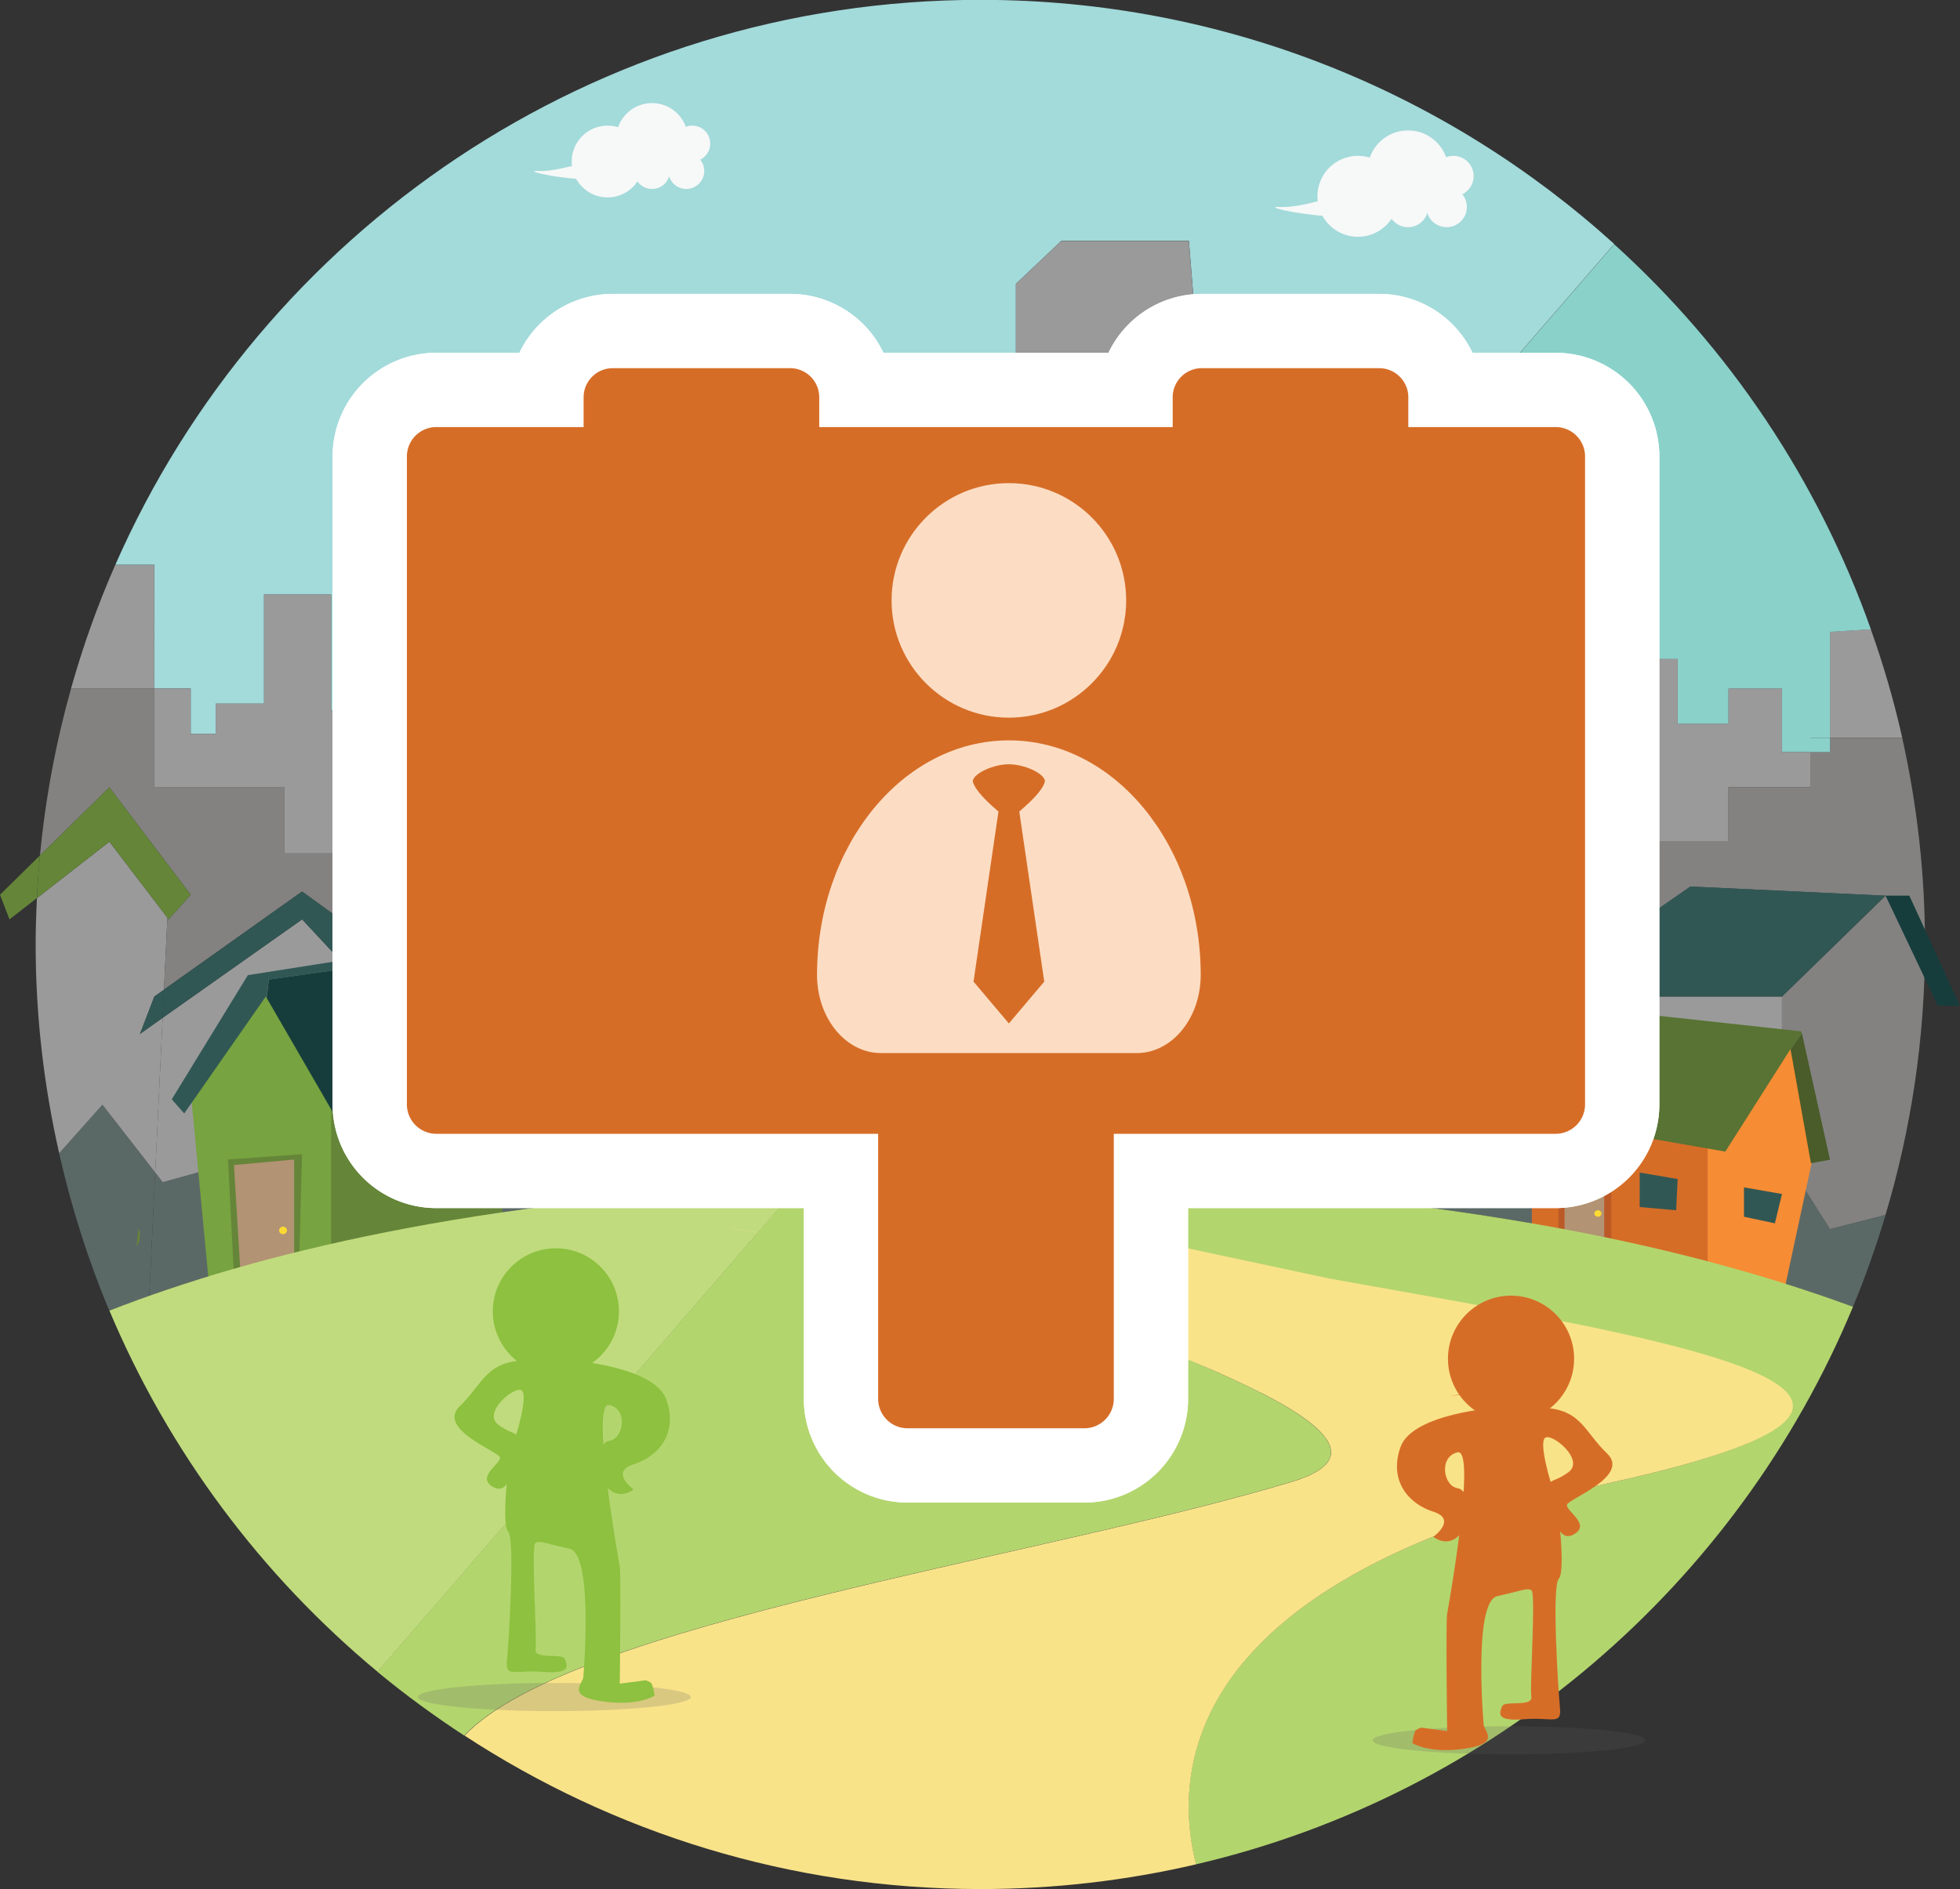 <?xml version="1.0" encoding="UTF-8" standalone="no"?>
<!-- Created with Inkscape (http://www.inkscape.org/) -->

<svg
   xmlns:dc="http://purl.org/dc/elements/1.1/"
   xmlns:cc="http://creativecommons.org/ns#"
   xmlns:rdf="http://www.w3.org/1999/02/22-rdf-syntax-ns#"
   xmlns:svg="http://www.w3.org/2000/svg"
   xmlns="http://www.w3.org/2000/svg"
   xmlns:sodipodi="http://sodipodi.sourceforge.net/DTD/sodipodi-0.dtd"
   xmlns:inkscape="http://www.inkscape.org/namespaces/inkscape"
   width="36.336mm"
   height="35.029mm"
   viewBox="0 0 36.336 35.029"
   version="1.1"
   id="svg20064"
   inkscape:version="0.92.3 (2405546, 2018-03-11)"
   sodipodi:docname="badge-panneaux-election.svg">
  <rect x="0" y="0" width="36.336" height="35.029" fill="#333333" stroke="none"/>
  <defs
     id="defs20058">
    <clipPath
       clipPathUnits="userSpaceOnUse"
       id="clipPath3108-0">
      <path
         d="m 745.361,1419.76 h 14.328 v -1.48 h -14.328 z"
         id="path3106-3"
         inkscape:connector-curvature="0" />
    </clipPath>
    <clipPath
       clipPathUnits="userSpaceOnUse"
       id="clipPath3092-0">
      <path
         d="m 695.359,1417.93 h 14.328 v -1.48 h -14.328 z"
         id="path3090-3"
         inkscape:connector-curvature="0" />
    </clipPath>
  </defs>
  <sodipodi:namedview
     id="base"
     pagecolor="#ffffff"
     bordercolor="#666666"
     borderopacity="1.0"
     inkscape:pageopacity="0.0"
     inkscape:pageshadow="2"
     inkscape:zoom="5.6"
     inkscape:cx="49.946283"
     inkscape:cy="65.258592"
     inkscape:document-units="mm"
     inkscape:current-layer="layer1"
     showgrid="false"
     fit-margin-top="0"
     fit-margin-left="0"
     fit-margin-right="0"
     fit-margin-bottom="0"
     inkscape:window-width="1853"
     inkscape:window-height="1025"
     inkscape:window-x="67"
     inkscape:window-y="27"
     inkscape:window-maximized="1" />
  <g
     inkscape:label="Calque 1"
     inkscape:groupmode="layer"
     id="layer1"
     transform="translate(85.448,-131.319)">
    <path
       inkscape:connector-curvature="0"
       id="path2554-4"
       style="fill:#5b6966;fill-opacity:1;fill-rule:nonzero;stroke:none;stroke-width:0.353"
       d="m -81.75,153.053 -0.681,0.189 -0.14,-0.18 -0.109,2.286 c 1.212,-0.429 2.664,-0.839 4.401,-1.183 l -0.093,-0.864 z" />
    <path
       inkscape:connector-curvature="0"
       id="path2558-9"
       style="fill:#5b6966;fill-opacity:1;fill-rule:nonzero;stroke:none;stroke-width:0.353"
       d="m -73.953,151.804 -1.235,0.138 -0.44,-0.621 -0.866,0.621 -0.06,0.091 0.216,1.797 c 1.677,-0.253 3.57,-0.445 5.713,-0.543 l 1.056,-1.22 z" />
    <path
       inkscape:connector-curvature="0"
       id="path2562-9"
       style="fill:#b5b5b6;fill-opacity:1;fill-rule:nonzero;stroke:none;stroke-width:0.353"
       d="m -77.435,153.37 -0.937,-0.069 0.093,0.864 c 0.611,-0.121 1.26,-0.232 1.941,-0.335 l -0.216,-1.797 z" />
    <path
       inkscape:connector-curvature="0"
       id="path2566-1"
       style="fill:#5b6966;fill-opacity:1;fill-rule:nonzero;stroke:none;stroke-width:0.353"
       d="m -83.55,151.804 -0.802,0.899 c 0.228,1.008 0.538,1.985 0.931,2.92 0.235,-0.092 0.484,-0.183 0.74,-0.274 l 0.11,-2.286 z" />
    <path
       inkscape:connector-curvature="0"
       id="path2570-9"
       style="fill:#9a9a9b;fill-opacity:1;fill-rule:nonzero;stroke:none;stroke-width:0.353"
       d="m -82.587,141.796 h -0.725 c -0.325,0.739 -0.598,1.504 -0.82,2.292 h 1.544 z" />
    <path
       inkscape:connector-curvature="0"
       id="path2574-4"
       style="fill:#a3dada;fill-opacity:1;fill-rule:nonzero;stroke:none;stroke-width:0.353"
       d="m -62.007,141.796 0.415,1.059 0.917,-1.059 z" />
    <path
       inkscape:connector-curvature="0"
       id="path2578-2"
       style="fill:#9a9a9b;fill-opacity:1;fill-rule:nonzero;stroke:none;stroke-width:0.353"
       d="m -82.57,153.062 0.137,-2.868 -0.42,0.297 0.266,-0.693 0.179,-0.127 0.064,-1.334 -1.076,-1.41 -1.343,1.046 c -0.014,0.286 -0.024,0.572 -0.024,0.861 0,1.33 0.154,2.624 0.436,3.869 l 0.802,-0.899 z" />
    <path
       inkscape:connector-curvature="0"
       id="path2582-0"
       style="fill:#9a9a9b;fill-opacity:1;fill-rule:nonzero;stroke:none;stroke-width:0.353"
       d="m -78.849,149.439 -0.998,-1.072 -2.586,1.826 -0.138,2.868 0.14,0.18 0.681,-0.189 3.378,0.248 -0.419,-3.884 z" />
    <path
       inkscape:connector-curvature="0"
       id="path2586-6"
       style="fill:#9a9a9b;fill-opacity:1;fill-rule:nonzero;stroke:none;stroke-width:0.353"
       d="m -74.864,145.585 -1.92,1.558 0.133,3.63 -0.081,-0.225 0.179,1.484 0.06,-0.091 0.865,-0.621 0.441,0.621 1.235,-0.138 4.384,0.263 6.065,-7.005 -11.361,0.496 z" />
    <path
       inkscape:connector-curvature="0"
       id="path2590-5"
       style="fill:#838281;fill-opacity:1;fill-rule:nonzero;stroke:none;stroke-width:0.353"
       d="m -81.913,147.91 -0.408,0.457 -0.023,-0.031 -0.064,1.333 2.56,-1.819 1.782,1.292 -0.725,0.274 0.419,3.884 0.937,0.069 0.882,-1.338 -0.179,-1.484 -0.053,-0.146 -0.577,-2.904 -0.704,0.588 -0.372,-0.588 2.368,-1.827 -1.652,0.247 v 0.522 l -1.127,0.26 v 0.442 h -1.325 v -1.224 h -2.413 v -1.831 h -1.544 c -0.28,0.999 -0.475,2.034 -0.576,3.096 l 1.287,-1.264 z" />
    <path
       inkscape:connector-curvature="0"
       id="path2594-9"
       style="fill:#a3dada;fill-opacity:1;fill-rule:nonzero;stroke:none;stroke-width:0.353"
       d="m -82.587,144.087 h 0.674 v 0.841 h 0.463 v -0.561 h 0.897 v -0.83 -1.193 h 1.244 v 2.124 l 0.291,0.534 h 0.952 v -0.916 l 0.034,-3.046 0.876,-0.767 h 1.528 v 4.729 l 0.476,-0.039 0.289,-0.223 v 0.199 l 2.399,-0.199 4.932,-3.181 0.918,-1.287 v -3.69 l 0.841,-0.796 h 2.366 l 0.529,6.556 0.933,0.919 0.355,-0.41 -0.415,-1.059 h 1.332 l 5.151,-5.949 c -3.107,-2.813 -7.228,-4.527 -11.75,-4.527 -7.169,0 -13.328,4.309 -16.038,10.476 h 0.725 z" />
    <path
       inkscape:connector-curvature="0"
       id="path2598-5"
       style="fill:#9a9a9b;fill-opacity:1;fill-rule:nonzero;stroke:none;stroke-width:0.353"
       d="m -75.628,145.003 v -4.73 h -1.528 l -0.876,0.767 -0.034,3.046 v 0.916 h -0.952 l -0.292,-0.534 v -2.125 h -1.243 v 1.194 0.83 h -0.897 v 0.561 h -0.463 v -0.841 h -0.674 v 1.831 h 2.413 v 1.225 h 1.324 v -0.442 l 1.127,-0.26 v -0.522 l 1.652,-0.247 0.917,-0.708 z" />
    <path
       inkscape:connector-curvature="0"
       id="path2602-6"
       style="fill:#9a9a9b;fill-opacity:1;fill-rule:nonzero;stroke:none;stroke-width:0.353"
       d="m -62.88,142.345 -0.529,-6.556 h -2.366 l -0.841,0.796 v 3.69 l -0.918,1.287 -4.932,3.181 -2.399,0.199 v 0.618 l 11.361,-0.496 1.557,-1.798 z" />
    <path
       inkscape:connector-curvature="0"
       id="path2606-1"
       style="fill:#9a9a9b;fill-opacity:1;fill-rule:nonzero;stroke:none;stroke-width:0.353"
       d="m -56.47,142.559 -0.864,0.474 v 1.053 h 0.284 l 1.291,-0.549 h 0.532 v -0.979 z" />
    <path
       inkscape:connector-curvature="0"
       id="path2610-1"
       style="fill:#8ad1ca;fill-opacity:1;fill-rule:nonzero;stroke:none;stroke-width:0.353"
       d="m -61.592,142.854 -0.355,0.41 0.84,0.828 z" />
    <path
       inkscape:connector-curvature="0"
       id="path2614-4"
       style="fill:#9a9a9b;fill-opacity:1;fill-rule:nonzero;stroke:none;stroke-width:0.353"
       d="m -57.992,142.854 -1.091,0.049 h -0.43 v -1.107 h -1.163 l -0.917,1.059 0.485,1.238 -0.84,-0.828 -1.557,1.798 3.059,-0.133 1.593,0.075 0.336,1.476 1.182,-0.561 v -1.831 h -0.658 z" />
    <path
       inkscape:connector-curvature="0"
       id="path2618-3"
       style="fill:#9a9a9b;fill-opacity:1;fill-rule:nonzero;stroke:none;stroke-width:0.353"
       d="m -51.523,145.003 h 1.341 c -0.154,-0.689 -0.351,-1.361 -0.584,-2.017 l -0.757,0.047 z" />
    <path
       inkscape:connector-curvature="0"
       id="path2622-7"
       style="fill:#8ad1ca;fill-opacity:1;fill-rule:nonzero;stroke:none;stroke-width:0.353"
       d="m -59.512,141.796 v 1.107 h 0.43 l 1.091,-0.049 v 1.234 h 0.658 v -1.053 l 0.864,-0.474 h 1.243 v 0.979 h 0.88 v 1.203 h 0.943 v -0.654 h 0.992 v 1.177 h 0.524 v -0.261 h 0.365 v -1.97 l 0.758,-0.047 c -0.979,-2.764 -2.628,-5.212 -4.759,-7.14 l -5.152,5.949 z" />
    <path
       inkscape:connector-curvature="0"
       id="path2626-2"
       style="fill:#9a9a9b;fill-opacity:1;fill-rule:nonzero;stroke:none;stroke-width:0.353"
       d="m -52.412,144.087 h -0.992 v 0.654 h -0.942 v -1.203 h -0.88 v 3.388 h 1.822 v -1.008 h 1.516 v -0.654 h -0.524 z" />
    <path
       inkscape:connector-curvature="0"
       id="path2630-7"
       style="fill:#9a9a9b;fill-opacity:1;fill-rule:nonzero;stroke:none;stroke-width:0.353"
       d="m -52.789,154.161 0.377,-0.442 v -3.921 h -4.521 l 0.218,3.51 0.273,-0.021 z" />
    <path
       inkscape:connector-curvature="0"
       id="path2634-3"
       style="fill:#838281;fill-opacity:1;fill-rule:nonzero;stroke:none;stroke-width:0.353"
       d="m -50.181,145.003 h -1.341 v 0.261 h -0.366 v 0.654 h -1.516 v 1.008 h -1.823 v -3.388 h -0.532 l -1.291,0.549 h -0.284 v 1.831 l -1.182,0.561 -0.337,-1.476 -1.593,-0.075 -3.059,0.134 -6.065,7.004 8.626,0.518 1.25,0.138 1.279,-0.377 0.892,1.025 0.807,-0.062 -0.218,-3.51 h -0.116 l 0.111,-0.077 -0.084,-1.353 h -0.028 l -1.803,-1.224 0.111,-0.442 2.298,1.667 h -0.579 l 0.084,1.353 2.829,-1.963 3.617,0.17 -1.919,1.87 v 3.921 l 0.368,-0.432 0.521,0.824 1.03,-0.262 c 0.475,-1.589 0.733,-3.272 0.733,-5.015 0,-1.316 -0.147,-2.597 -0.422,-3.83" />
    <path
       d="m -51.888,145.265 h 0.366 v -0.261 h -0.366 z"
       style="fill:#8ad1ca;fill-opacity:1;fill-rule:nonzero;stroke:none;stroke-width:0.353"
       id="path2636-3"
       inkscape:connector-curvature="0" />
    <path
       inkscape:connector-curvature="0"
       id="path2640-9"
       style="fill:#8d9997;fill-opacity:1;fill-rule:nonzero;stroke:none;stroke-width:0.353"
       d="m -52.789,154.161 -3.654,-0.874 -0.273,0.021 0.048,0.765 c 1.634,0.298 3.046,0.653 4.256,1.031 v -1.385 z" />
    <path
       inkscape:connector-curvature="0"
       id="path2644-2"
       style="fill:#5b6966;fill-opacity:1;fill-rule:nonzero;stroke:none;stroke-width:0.353"
       d="m -52.044,153.287 -0.368,0.432 v 1.385 c 0.468,0.146 0.906,0.296 1.316,0.446 0.23,-0.553 0.43,-1.121 0.604,-1.701 l -1.03,0.262 z" />
    <path
       inkscape:connector-curvature="0"
       id="path2648-4"
       style="fill:#5b6966;fill-opacity:1;fill-rule:nonzero;stroke:none;stroke-width:0.353"
       d="m -57.522,153.37 -0.892,-1.025 -1.279,0.377 -1.25,-0.138 -8.626,-0.518 -1.056,1.22 c 1.059,-0.049 2.17,-0.078 3.352,-0.078 4.293,0 7.783,0.347 10.606,0.863 l -0.047,-0.764 z" />
    <path
       inkscape:connector-curvature="0"
       id="path2652-4"
       style="fill:#658539;fill-opacity:1;fill-rule:nonzero;stroke:none;stroke-width:0.353"
       d="m -85.448,147.91 0.176,0.457 0.508,-0.395 c 0.013,-0.265 0.032,-0.528 0.056,-0.79 z" />
    <path
       inkscape:connector-curvature="0"
       id="path2656-4"
       style="fill:#658539;fill-opacity:1;fill-rule:nonzero;stroke:none;stroke-width:0.353"
       d="m -82.344,148.337 0.023,-0.485 -0.023,0.485 0.023,0.03 0.408,-0.457 -1.507,-1.992 -1.287,1.264 c -0.025,0.261 -0.043,0.525 -0.056,0.79 l 1.343,-1.046 z" />
    <path
       inkscape:connector-curvature="0"
       id="path2660-9"
       style="fill:#315754;fill-opacity:1;fill-rule:nonzero;stroke:none;stroke-width:0.353"
       d="m -82.587,149.798 -0.266,0.693 0.42,-0.297 0.025,-0.523 z" />
    <path
       inkscape:connector-curvature="0"
       id="path2664-9"
       style="fill:#315754;fill-opacity:1;fill-rule:nonzero;stroke:none;stroke-width:0.353"
       d="m -78.849,149.439 0.058,-0.022 -0.036,-0.335 0.036,0.335 0.725,-0.274 -1.782,-1.292 -2.56,1.819 -0.025,0.523 2.586,-1.826 z" />
    <path
       inkscape:connector-curvature="0"
       id="path2684-9"
       style="fill:#315754;fill-opacity:1;fill-rule:nonzero;stroke:none;stroke-width:0.353"
       d="m -52.412,148.586 v 1.211 l 1.919,-1.87 -3.617,-0.17 -2.829,1.963 0.005,0.077 h 4.522 z" />
    <path
       inkscape:connector-curvature="0"
       id="path2688-5"
       style="fill:#658539;fill-opacity:1;fill-rule:nonzero;stroke:none;stroke-width:0.353"
       d="m -57.049,149.798 h 0.116 l -0.005,-0.077 z" />
    <path
       inkscape:connector-curvature="0"
       id="path2692-4"
       style="fill:#658539;fill-opacity:1;fill-rule:nonzero;stroke:none;stroke-width:0.353"
       d="m -82.883,154.095 c -0.007,0.103 -0.019,0.219 -0.034,0.336 0.067,-0.079 0.086,-0.26 0.034,-0.336" />
    <path
       inkscape:connector-curvature="0"
       id="path2696-3"
       style="fill:#77a340;fill-opacity:1;fill-rule:nonzero;stroke:none;stroke-width:0.353"
       d="m -81.913,151.556 0.334,3.524 h 2.561 v -3.93 l -1.503,-1.352 z" />
    <path
       inkscape:connector-curvature="0"
       id="path2700-9"
       style="fill:#658539;fill-opacity:1;fill-rule:nonzero;stroke:none;stroke-width:0.353"
       d="m -81.111,154.973 -0.11,-2.153 1.373,-0.098 -0.051,1.878 z" />
    <path
       inkscape:connector-curvature="0"
       id="path2704-4"
       style="fill:#658539;fill-opacity:1;fill-rule:nonzero;stroke:none;stroke-width:0.353"
       d="m -79.309,155.08 3.175,-0.983 V 151.078 l -3.175,0.625 z" />
    <path
       inkscape:connector-curvature="0"
       id="path2708-9"
       style="fill:#b29373;fill-opacity:1;fill-rule:nonzero;stroke:none;stroke-width:0.353"
       d="m -80.994,154.854 -0.117,-1.932 1.116,-0.102 v 1.78 z" />
    <path
       inkscape:connector-curvature="0"
       id="path2712-5"
       style="fill:#163d3c;fill-opacity:1;fill-rule:nonzero;stroke:none;stroke-width:0.353"
       d="m -78.032,152.439 v 0.752 l 1.195,-0.268 v -0.669 z" />
    <path
       inkscape:connector-curvature="0"
       id="path2716-5"
       style="fill:#c0db7d;fill-opacity:1;fill-rule:nonzero;stroke:none;stroke-width:0.353"
       d="m -78.447,162.32 7.822,-9.033 c -6.015,0.277 -10.1,1.28 -12.795,2.335 1.102,2.617 2.819,4.911 4.973,6.698" />
    <path
       inkscape:connector-curvature="0"
       id="path2720-7"
       style="fill:#d66d27;fill-opacity:1;fill-rule:nonzero;stroke:none;stroke-width:0.353"
       d="m -57.049,151.942 v 2.235 l 3.44,0.76 0.206,-3.133 z" />
    <path
       inkscape:connector-curvature="0"
       id="path2724-3"
       style="fill:#f68c34;fill-opacity:1;fill-rule:nonzero;stroke:none;stroke-width:0.353"
       d="m -51.787,152.535 -0.588,2.737 -1.415,-0.376 v -2.643 l 1.535,-1.48 z" />
    <path
       inkscape:connector-curvature="0"
       id="path2728-9"
       style="fill:#315754;fill-opacity:1;fill-rule:nonzero;stroke:none;stroke-width:0.353"
       d="m -55.05,153.062 v 0.639 l 0.676,0.06 0.028,-0.579 z" />
    <path
       inkscape:connector-curvature="0"
       id="path2732-0"
       style="fill:#495c29;fill-opacity:1;fill-rule:nonzero;stroke:none;stroke-width:0.353"
       d="m -51.875,152.889 0.353,-0.065 -0.521,-2.345 -0.21,0.3 z" />
    <path
       inkscape:connector-curvature="0"
       id="path2736-7"
       style="fill:#587333;fill-opacity:1;fill-rule:nonzero;stroke:none;stroke-width:0.353"
       d="m -52.254,150.779 0.21,-0.3 -0.008,-0.035 -4.351,-0.475 -1.119,1.997 4.059,0.707 1.158,-1.821 v 0 0 l 0.05,-0.079 z" />
    <path
       inkscape:connector-curvature="0"
       id="path2740-2"
       style="fill:#bc5a27;fill-opacity:1;fill-rule:nonzero;stroke:none;stroke-width:0.353"
       d="m -56.557,154.169 v -1.361 l 0.981,0.114 v 1.511" />
    <path
       inkscape:connector-curvature="0"
       id="path2744-7"
       style="fill:#b29373;fill-opacity:1;fill-rule:nonzero;stroke:none;stroke-width:0.353"
       d="m -56.443,154.177 v -1.255 l 0.735,0.101 v 1.577" />
    <path
       inkscape:connector-curvature="0"
       id="path2748-2"
       style="fill:#fbda33;fill-opacity:1;fill-rule:nonzero;stroke:none;stroke-width:0.353"
       d="m -55.758,153.821 c 0,0.033 -0.03,0.06 -0.067,0.06 -0.037,0 -0.066,-0.027 -0.066,-0.06 0,-0.033 0.03,-0.06 0.066,-0.06 0.037,0 0.067,0.027 0.067,0.06" />
    <path
       inkscape:connector-curvature="0"
       id="path2752-9"
       style="fill:#b3d56e;fill-opacity:1;fill-rule:nonzero;stroke:none;stroke-width:0.353"
       d="m -51.096,155.55 c -3.296,-1.214 -8.436,-2.341 -16.178,-2.341 -1.181,0 -2.293,0.029 -3.351,0.078 l -0.771,0.89 c 0.087,0.015 0.185,0.033 0.291,0.053 l 5.962,1.037 c 0,0 20.696,1.058 9.635,3.528 -7.924,1.769 -8.232,5.258 -7.77,7.095 5.525,-1.289 10.044,-5.195 12.182,-10.339" />
    <path
       inkscape:connector-curvature="0"
       id="path2756-0"
       style="fill:#f9e389;fill-opacity:1;fill-rule:nonzero;stroke:none;stroke-width:0.353"
       d="m -71.905,154.091 0.507,0.088 v -0.004 c -0.322,-0.058 -0.509,-0.086 -0.509,-0.086" />
    <path
       inkscape:connector-curvature="0"
       id="path2760-5"
       style="fill:#f9e389;fill-opacity:1;fill-rule:nonzero;stroke:none;stroke-width:0.353"
       d="m -71.396,154.177 -0.004,0.004 0.292,0.051 c -0.106,-0.02 -0.204,-0.037 -0.291,-0.053" />
    <g
       id="g1321"
       transform="translate(-0.26,-1.299)">
      <path
         d="m -73.258,135.613 c 0,0.368 -0.298,0.666 -0.666,0.666 -0.368,0 -0.666,-0.298 -0.666,-0.666 0,-0.368 0.298,-0.666 0.666,-0.666 0.368,0 0.666,0.298 0.666,0.666"
         style="fill:#f7f8f8;fill-opacity:1;fill-rule:nonzero;stroke:none;stroke-width:0.353"
         id="path2764-0"
         inkscape:connector-curvature="0" />
      <path
         d="m -72.021,135.28 c 0,0.184 -0.149,0.333 -0.333,0.333 -0.184,0 -0.333,-0.149 -0.333,-0.333 0,-0.184 0.149,-0.333 0.333,-0.333 0.184,0 0.333,0.149 0.333,0.333"
         style="fill:#f7f8f8;fill-opacity:1;fill-rule:nonzero;stroke:none;stroke-width:0.353"
         id="path2768-4"
         inkscape:connector-curvature="0" />
      <path
         d="m -72.132,135.789 c 0,0.184 -0.149,0.333 -0.333,0.333 -0.184,0 -0.333,-0.149 -0.333,-0.333 0,-0.184 0.149,-0.333 0.333,-0.333 0.184,0 0.333,0.149 0.333,0.333"
         style="fill:#f7f8f8;fill-opacity:1;fill-rule:nonzero;stroke:none;stroke-width:0.353"
         id="path2772-1"
         inkscape:connector-curvature="0" />
      <path
         d="m -72.767,135.789 c 0,0.184 -0.149,0.333 -0.333,0.333 -0.184,0 -0.333,-0.149 -0.333,-0.333 0,-0.184 0.149,-0.333 0.333,-0.333 0.184,0 0.333,0.149 0.333,0.333"
         style="fill:#f7f8f8;fill-opacity:1;fill-rule:nonzero;stroke:none;stroke-width:0.353"
         id="path2776-7"
         inkscape:connector-curvature="0" />
      <path
         d="m -72.434,135.195 c 0,0.368 -0.298,0.666 -0.666,0.666 -0.368,0 -0.666,-0.298 -0.666,-0.666 0,-0.368 0.298,-0.666 0.666,-0.666 0.368,0 0.666,0.298 0.666,0.666"
         style="fill:#f7f8f8;fill-opacity:1;fill-rule:nonzero;stroke:none;stroke-width:0.353"
         id="path2780-9"
         inkscape:connector-curvature="0" />
      <path
         d="m -73.57,135.346 c 0,0 -1.11,0.469 -1.64,0.443 -0.531,-0.025 1.852,0.491 2.354,-0.176 0.502,-0.667 -0.714,-0.267 -0.714,-0.267"
         style="fill:#f7f8f8;fill-opacity:1;fill-rule:nonzero;stroke:none;stroke-width:0.353"
         id="path2784-3"
         inkscape:connector-curvature="0" />
    </g>
    <g
       id="g1329"
       transform="translate(-0.638,-0.874)">
      <path
         d="m -58.885,135.833 c 0,0.415 -0.336,0.751 -0.751,0.751 -0.415,0 -0.751,-0.336 -0.751,-0.751 0,-0.415 0.336,-0.751 0.751,-0.751 0.415,0 0.751,0.336 0.751,0.751"
         style="fill:#f7f8f8;fill-opacity:1;fill-rule:nonzero;stroke:none;stroke-width:0.353"
         id="path2788-6"
         inkscape:connector-curvature="0" />
      <path
         d="m -57.49,135.458 c 0,0.207 -0.168,0.375 -0.375,0.375 -0.207,0 -0.376,-0.168 -0.376,-0.375 0,-0.207 0.168,-0.375 0.376,-0.375 0.207,0 0.375,0.168 0.375,0.375"
         style="fill:#f7f8f8;fill-opacity:1;fill-rule:nonzero;stroke:none;stroke-width:0.353"
         id="path2792-2"
         inkscape:connector-curvature="0" />
      <path
         d="m -57.616,136.031 c 0,0.207 -0.168,0.375 -0.375,0.375 -0.207,0 -0.376,-0.168 -0.376,-0.375 0,-0.207 0.168,-0.375 0.376,-0.375 0.207,0 0.375,0.168 0.375,0.375"
         style="fill:#f7f8f8;fill-opacity:1;fill-rule:nonzero;stroke:none;stroke-width:0.353"
         id="path2796-1"
         inkscape:connector-curvature="0" />
      <path
         d="m -58.332,136.031 c 0,0.207 -0.168,0.375 -0.375,0.375 -0.207,0 -0.376,-0.168 -0.376,-0.375 0,-0.207 0.168,-0.375 0.376,-0.375 0.207,0 0.375,0.168 0.375,0.375"
         style="fill:#f7f8f8;fill-opacity:1;fill-rule:nonzero;stroke:none;stroke-width:0.353"
         id="path2800-2"
         inkscape:connector-curvature="0" />
      <path
         d="m -57.956,135.362 c 0,0.415 -0.336,0.751 -0.751,0.751 -0.415,0 -0.751,-0.336 -0.751,-0.751 0,-0.415 0.336,-0.751 0.751,-0.751 0.415,0 0.751,0.336 0.751,0.751"
         style="fill:#f7f8f8;fill-opacity:1;fill-rule:nonzero;stroke:none;stroke-width:0.353"
         id="path2804-5"
         inkscape:connector-curvature="0" />
      <path
         d="m -59.236,135.532 c 0,0 -1.25,0.528 -1.848,0.499 -0.598,-0.029 2.087,0.553 2.653,-0.198 0.566,-0.751 -0.804,-0.301 -0.804,-0.301"
         style="fill:#f7f8f8;fill-opacity:1;fill-rule:nonzero;stroke:none;stroke-width:0.353"
         id="path2808-3"
         inkscape:connector-curvature="0" />
    </g>
    <path
       sodipodi:nodetypes="ccccccccccccccccccccccccsccccccccccccccccccccccccccc"
       inkscape:connector-curvature="0"
       id="path2824-8"
       style="fill:#b3d56e;fill-opacity:1;fill-rule:nonzero;stroke:none;stroke-width:0.353"
       d="m -61.313,158.732 c 0.019,-0.007 0.035,-0.015 0.052,-0.021 0.036,-0.015 0.072,-0.029 0.103,-0.044 0.018,-0.009 0.034,-0.018 0.052,-0.027 0.026,-0.014 0.053,-0.028 0.076,-0.042 0.016,-0.01 0.029,-0.019 0.044,-0.029 0.02,-0.014 0.04,-0.028 0.057,-0.042 0.012,-0.01 0.023,-0.021 0.034,-0.031 0.015,-0.015 0.029,-0.029 0.041,-0.043 0.009,-0.011 0.017,-0.021 0.024,-0.032 0.01,-0.015 0.018,-0.03 0.026,-0.045 0.005,-0.011 0.01,-0.021 0.014,-0.032 0.006,-0.016 0.009,-0.033 0.012,-0.049 0,-0.01 0.004,-0.02 0.005,-0.03 0,-0.018 0,-0.036 -0.004,-0.055 0,-0.009 0,-0.018 -0.004,-0.026 -0.005,-0.025 -0.013,-0.051 -0.023,-0.076 0,-0.004 0,-0.005 -0.004,-0.007 -0.012,-0.028 -0.028,-0.057 -0.046,-0.085 -0.005,-0.008 -0.012,-0.017 -0.018,-0.025 -0.014,-0.021 -0.029,-0.041 -0.046,-0.061 -0.009,-0.011 -0.019,-0.021 -0.029,-0.032 -0.017,-0.019 -0.034,-0.037 -0.053,-0.056 -0.012,-0.011 -0.024,-0.023 -0.037,-0.035 -0.019,-0.018 -0.039,-0.036 -0.06,-0.054 -0.014,-0.012 -0.029,-0.024 -0.044,-0.036 -0.022,-0.017 -0.044,-0.035 -0.067,-0.053 -0.016,-0.012 -0.033,-0.025 -0.05,-0.037 -0.025,-0.018 -0.05,-0.036 -0.077,-0.054 -0.017,-0.012 -0.035,-0.024 -0.053,-0.036 -0.029,-0.019 -0.058,-0.037 -0.087,-0.056 -0.018,-0.011 -0.035,-0.022 -0.054,-0.034 -0.033,-0.02 -0.067,-0.04 -0.101,-0.06 -0.017,-0.01 -0.034,-0.02 -0.051,-0.03 -0.043,-0.025 -0.088,-0.05 -0.133,-0.074 -0.009,-0.005 -0.018,-0.01 -0.027,-0.015 -0.055,-0.03 -0.112,-0.06 -0.17,-0.09 -0.017,-0.009 -0.034,-0.017 -0.051,-0.026 -0.041,-0.021 -0.082,-0.042 -0.124,-0.063 -0.024,-0.012 -0.049,-0.024 -0.074,-0.036 -0.036,-0.017 -0.071,-0.035 -0.108,-0.052 -0.026,-0.013 -0.054,-0.025 -0.08,-0.038 -0.036,-0.017 -0.072,-0.034 -0.108,-0.051 -0.026,-0.012 -0.052,-0.024 -0.079,-0.036 -0.037,-0.017 -0.075,-0.034 -0.113,-0.051 -0.027,-0.012 -0.055,-0.024 -0.082,-0.037 -2.575,-1.14 -5.45,-2.436 -7.799,-3.502 l -1.648,1.903 -6.174,7.13 c 0.512,0.424 1.051,0.818 1.609,1.183 1.969,-2.085 10.71,-3.307 15.34,-4.708 0.067,-0.02 0.128,-0.041 0.185,-0.062" />
    <path
       sodipodi:nodetypes="cccccccccccccccccccccccccccccccccccccccccccccccccccccccccsccc"
       inkscape:connector-curvature="0"
       id="path2828-7"
       style="fill:#f9e389;fill-opacity:1;fill-rule:nonzero;stroke:none;stroke-width:0.353"
       d="m -69.243,153.228 -1.382,0.059 c 0.149,0.061 6.987,3.154 7.144,3.22 0.024,0.01 0.048,0.02 0.072,0.03 0.032,0.013 0.064,0.027 0.096,0.041 0.033,0.014 0.066,0.028 0.099,0.042 0.029,0.012 0.058,0.025 0.087,0.037 0.035,0.015 0.071,0.031 0.107,0.046 0.029,0.013 0.058,0.025 0.086,0.038 0.036,0.016 0.072,0.032 0.108,0.048 0.028,0.012 0.055,0.024 0.082,0.037 0.037,0.017 0.075,0.034 0.113,0.051 l 0.078,0.036 c 0.036,0.017 0.072,0.034 0.108,0.051 0.027,0.013 0.054,0.025 0.081,0.038 0.036,0.017 0.072,0.035 0.107,0.052 0.025,0.012 0.049,0.024 0.074,0.036 0.042,0.021 0.083,0.042 0.124,0.062 0.017,0.009 0.035,0.017 0.052,0.026 0.058,0.03 0.114,0.06 0.17,0.09 0.009,0.005 0.018,0.01 0.027,0.015 0.045,0.025 0.09,0.05 0.133,0.074 0.017,0.01 0.034,0.02 0.051,0.03 0.034,0.02 0.068,0.04 0.101,0.06 0.018,0.011 0.036,0.023 0.054,0.034 0.03,0.019 0.059,0.037 0.087,0.056 0.018,0.012 0.036,0.024 0.053,0.036 0.026,0.018 0.052,0.036 0.076,0.054 0.017,0.012 0.034,0.025 0.05,0.037 0.024,0.018 0.046,0.035 0.068,0.053 0.015,0.012 0.03,0.024 0.044,0.036 0.021,0.018 0.041,0.036 0.06,0.054 0.012,0.012 0.025,0.023 0.037,0.035 0.019,0.019 0.036,0.037 0.052,0.056 0.009,0.011 0.02,0.021 0.029,0.032 0.017,0.021 0.032,0.041 0.046,0.061 0.006,0.008 0.012,0.017 0.018,0.025 0.018,0.028 0.034,0.057 0.046,0.085 0,0.004 0,0.005 0.004,0.007 0.011,0.025 0.018,0.051 0.023,0.076 0.004,0.009 0,0.018 0.004,0.026 0.004,0.018 0.004,0.037 0.004,0.055 0,0.01 -0.004,0.021 -0.005,0.03 -0.004,0.016 -0.006,0.033 -0.012,0.049 -0.004,0.011 -0.009,0.021 -0.014,0.032 -0.007,0.015 -0.016,0.03 -0.026,0.045 -0.007,0.011 -0.016,0.021 -0.024,0.032 -0.012,0.015 -0.026,0.029 -0.041,0.043 -0.011,0.01 -0.022,0.021 -0.034,0.031 -0.017,0.015 -0.037,0.029 -0.057,0.043 -0.014,0.01 -0.028,0.019 -0.044,0.029 -0.023,0.015 -0.049,0.028 -0.076,0.042 -0.017,0.009 -0.033,0.018 -0.051,0.027 -0.031,0.015 -0.067,0.03 -0.103,0.044 -0.018,0.007 -0.034,0.015 -0.053,0.021 -0.057,0.021 -0.118,0.042 -0.185,0.062 -4.63,1.402 -13.371,2.624 -15.34,4.708 2.75,1.797 6.034,2.845 9.565,2.845 1.374,0 2.712,-0.159 3.995,-0.458 -0.462,-1.837 -0.154,-5.326 7.77,-7.095 7.494,-1.673 0.673,-2.693 -5.283,-3.765" />
    <path
       inkscape:connector-curvature="0"
       id="path2832-0"
       style="fill:#f9e389;fill-opacity:1;fill-rule:nonzero;stroke:none;stroke-width:0.353"
       d="m -62.059,157.152 c 0.017,0.009 0.035,0.017 0.052,0.026 -0.017,-0.009 -0.034,-0.017 -0.052,-0.026" />
    <path
       inkscape:connector-curvature="0"
       id="path2836-5"
       style="fill:#f9e389;fill-opacity:1;fill-rule:nonzero;stroke:none;stroke-width:0.353"
       d="m -61.677,157.358 c 0.018,0.01 0.034,0.02 0.051,0.03 -0.017,-0.01 -0.034,-0.02 -0.051,-0.03" />
    <path
       inkscape:connector-curvature="0"
       id="path2840-2"
       style="fill:#f9e389;fill-opacity:1;fill-rule:nonzero;stroke:none;stroke-width:0.353"
       d="m -61.837,157.268 c 0.009,0.005 0.018,0.01 0.027,0.015 -0.009,-0.005 -0.018,-0.01 -0.027,-0.015" />
    <path
       inkscape:connector-curvature="0"
       id="path2844-7"
       style="fill:#f9e389;fill-opacity:1;fill-rule:nonzero;stroke:none;stroke-width:0.353"
       d="m -61.525,157.448 c 0.018,0.011 0.036,0.023 0.054,0.034 -0.018,-0.011 -0.035,-0.022 -0.054,-0.034" />
    <path
       inkscape:connector-curvature="0"
       id="path2848-9"
       style="fill:#f9e389;fill-opacity:1;fill-rule:nonzero;stroke:none;stroke-width:0.353"
       d="m -62.257,157.054 c 0.025,0.012 0.049,0.024 0.074,0.036 -0.024,-0.012 -0.049,-0.024 -0.074,-0.036" />
    <path
       inkscape:connector-curvature="0"
       id="path2852-1"
       style="fill:#f9e389;fill-opacity:1;fill-rule:nonzero;stroke:none;stroke-width:0.353"
       d="m -63.481,156.507 c -0.158,-0.066 -0.313,-0.131 -0.461,-0.192 0.149,0.061 0.304,0.126 0.461,0.192" />
    <path
       inkscape:connector-curvature="0"
       id="path2856-9"
       style="fill:#f9e389;fill-opacity:1;fill-rule:nonzero;stroke:none;stroke-width:0.353"
       d="m -62.445,156.964 c 0.027,0.013 0.054,0.025 0.081,0.038 -0.027,-0.013 -0.054,-0.025 -0.081,-0.038" />
    <path
       inkscape:connector-curvature="0"
       id="path2860-6"
       style="fill:#f9e389;fill-opacity:1;fill-rule:nonzero;stroke:none;stroke-width:0.353"
       d="m -63.02,156.704 c 0.029,0.013 0.058,0.025 0.086,0.038 -0.029,-0.013 -0.058,-0.025 -0.086,-0.038" />
    <path
       inkscape:connector-curvature="0"
       id="path2864-3"
       style="fill:#f9e389;fill-opacity:1;fill-rule:nonzero;stroke:none;stroke-width:0.353"
       d="m -63.409,156.537 c 0.032,0.013 0.064,0.027 0.096,0.041 -0.032,-0.014 -0.064,-0.028 -0.096,-0.041" />
    <path
       inkscape:connector-curvature="0"
       id="path2868-6"
       style="fill:#f9e389;fill-opacity:1;fill-rule:nonzero;stroke:none;stroke-width:0.353"
       d="m -63.214,156.62 c 0.029,0.012 0.058,0.025 0.087,0.037 -0.029,-0.012 -0.058,-0.025 -0.087,-0.037" />
    <path
       inkscape:connector-curvature="0"
       id="path2872-8"
       style="fill:#f9e389;fill-opacity:1;fill-rule:nonzero;stroke:none;stroke-width:0.353"
       d="m -62.826,156.789 c 0.028,0.012 0.055,0.024 0.082,0.037 -0.028,-0.012 -0.055,-0.024 -0.082,-0.037" />
    <path
       inkscape:connector-curvature="0"
       id="path2876-4"
       style="fill:#f9e389;fill-opacity:1;fill-rule:nonzero;stroke:none;stroke-width:0.353"
       d="m -62.631,156.877 c 0.026,0.012 0.053,0.024 0.078,0.036 -0.026,-0.012 -0.052,-0.024 -0.078,-0.036" />
    <path
       inkscape:connector-curvature="0"
       id="path2880-6"
       style="fill:#f9e389;fill-opacity:1;fill-rule:nonzero;stroke:none;stroke-width:0.353"
       d="m -60.868,157.99 c 0.006,0.008 0.013,0.017 0.018,0.025 -0.005,-0.008 -0.012,-0.017 -0.018,-0.025" />
    <path
       inkscape:connector-curvature="0"
       id="path2884-6"
       style="fill:#f9e389;fill-opacity:1;fill-rule:nonzero;stroke:none;stroke-width:0.353"
       d="m -60.987,158.569 c -0.014,0.01 -0.028,0.02 -0.044,0.029 0.016,-0.01 0.03,-0.019 0.044,-0.029" />
    <path
       inkscape:connector-curvature="0"
       id="path2888-7"
       style="fill:#f9e389;fill-opacity:1;fill-rule:nonzero;stroke:none;stroke-width:0.353"
       d="m -60.943,157.897 c 0.009,0.011 0.02,0.021 0.029,0.032 -0.009,-0.011 -0.019,-0.021 -0.029,-0.032" />
    <path
       inkscape:connector-curvature="0"
       id="path2892-2"
       style="fill:#f9e389;fill-opacity:1;fill-rule:nonzero;stroke:none;stroke-width:0.353"
       d="m -61.032,157.807 c 0.013,0.012 0.025,0.023 0.037,0.035 -0.012,-0.012 -0.024,-0.023 -0.037,-0.035" />
    <path
       inkscape:connector-curvature="0"
       id="path2896-7"
       style="fill:#f9e389;fill-opacity:1;fill-rule:nonzero;stroke:none;stroke-width:0.353"
       d="m -60.791,158.343 c -0.004,0.011 -0.009,0.021 -0.014,0.032 0.005,-0.011 0.011,-0.021 0.014,-0.032" />
    <path
       inkscape:connector-curvature="0"
       id="path2900-4"
       style="fill:#f9e389;fill-opacity:1;fill-rule:nonzero;stroke:none;stroke-width:0.353"
       d="m -60.779,158.183 c 0.004,0.009 0,0.018 0.004,0.026 0,-0.009 0,-0.018 -0.004,-0.026" />
    <path
       inkscape:connector-curvature="0"
       id="path2904-1"
       style="fill:#f9e389;fill-opacity:1;fill-rule:nonzero;stroke:none;stroke-width:0.353"
       d="m -60.804,158.1 c 0,0.004 0,0.005 0.004,0.007 0,-0.004 0,-0.005 -0.004,-0.007" />
    <path
       inkscape:connector-curvature="0"
       id="path2908-0"
       style="fill:#f9e389;fill-opacity:1;fill-rule:nonzero;stroke:none;stroke-width:0.353"
       d="m -60.896,158.496 c -0.011,0.01 -0.022,0.021 -0.034,0.031 0.012,-0.01 0.023,-0.021 0.034,-0.031" />
    <path
       inkscape:connector-curvature="0"
       id="path2912-0"
       style="fill:#f9e389;fill-opacity:1;fill-rule:nonzero;stroke:none;stroke-width:0.353"
       d="m -61.136,157.717 c 0.015,0.012 0.03,0.024 0.044,0.036 -0.014,-0.012 -0.029,-0.024 -0.044,-0.036" />
    <path
       inkscape:connector-curvature="0"
       id="path2916-6"
       style="fill:#f9e389;fill-opacity:1;fill-rule:nonzero;stroke:none;stroke-width:0.353"
       d="m -60.774,158.264 c 0,0.01 -0.004,0.021 -0.005,0.03 0.004,-0.01 0.004,-0.02 0.005,-0.03" />
    <path
       inkscape:connector-curvature="0"
       id="path2920-4"
       style="fill:#f9e389;fill-opacity:1;fill-rule:nonzero;stroke:none;stroke-width:0.353"
       d="m -61.384,157.538 c 0.018,0.012 0.036,0.024 0.053,0.036 -0.018,-0.012 -0.035,-0.024 -0.053,-0.036" />
    <path
       inkscape:connector-curvature="0"
       id="path2924-4"
       style="fill:#f9e389;fill-opacity:1;fill-rule:nonzero;stroke:none;stroke-width:0.353"
       d="m -61.254,157.627 c 0.017,0.012 0.034,0.025 0.05,0.037 -0.016,-0.012 -0.033,-0.025 -0.05,-0.037" />
    <path
       inkscape:connector-curvature="0"
       id="path2928-3"
       style="fill:#f9e389;fill-opacity:1;fill-rule:nonzero;stroke:none;stroke-width:0.353"
       d="m -60.831,158.42 c -0.007,0.011 -0.016,0.021 -0.024,0.032 0.009,-0.011 0.017,-0.021 0.024,-0.032" />
    <path
       inkscape:connector-curvature="0"
       id="path2932-7"
       style="fill:#f9e389;fill-opacity:1;fill-rule:nonzero;stroke:none;stroke-width:0.353"
       d="m -61.261,158.711 c -0.018,0.007 -0.034,0.015 -0.052,0.021 0.019,-0.007 0.035,-0.015 0.052,-0.021" />
    <path
       inkscape:connector-curvature="0"
       id="path2936-3"
       style="fill:#f9e389;fill-opacity:1;fill-rule:nonzero;stroke:none;stroke-width:0.353"
       d="m -61.106,158.64 c -0.017,0.009 -0.033,0.018 -0.052,0.027 0.018,-0.009 0.035,-0.018 0.052,-0.027" />
    <path
       inkscape:connector-curvature="0"
       id="path2940-4"
       style="fill:#f7f8f8;fill-opacity:1;fill-rule:nonzero;stroke:none;stroke-width:0.353"
       d="m -64.259,156.184 c -0.082,-0.034 -0.162,-0.067 -0.238,-0.099 0.076,0.032 0.156,0.065 0.238,0.099" />
    <path
       inkscape:connector-curvature="0"
       id="path2944-7"
       style="fill:#f7f8f8;fill-opacity:1;fill-rule:nonzero;stroke:none;stroke-width:0.353"
       d="m -64.101,156.249 c -0.021,-0.008 -0.042,-0.017 -0.063,-0.026 0.02,0.009 0.042,0.018 0.063,0.026" />
    <path
       inkscape:connector-curvature="0"
       id="path2960-9"
       style="fill:#f7f8f8;fill-opacity:1;fill-rule:nonzero;stroke:none;stroke-width:0.353"
       d="m -63.942,156.315 v 0 c -0.054,-0.022 -0.107,-0.044 -0.159,-0.066 0.053,0.022 0.104,0.043 0.159,0.066" />
    <path
       inkscape:connector-curvature="0"
       id="path2964-5"
       style="fill:#f7f8f8;fill-opacity:1;fill-rule:nonzero;stroke:none;stroke-width:0.353"
       d="m -64.164,156.223 c -0.032,-0.013 -0.064,-0.026 -0.095,-0.04 0.031,0.013 0.063,0.026 0.095,0.04" />
    <path
       inkscape:connector-curvature="0"
       id="path3016-2"
       style="fill:#fbda33;fill-opacity:1;fill-rule:nonzero;stroke:none;stroke-width:0.353"
       d="m -80.127,154.135 c 0,0.038 -0.033,0.07 -0.073,0.07 -0.041,0 -0.074,-0.031 -0.074,-0.07 0,-0.038 0.033,-0.07 0.074,-0.07 0.041,0 0.073,0.031 0.073,0.07" />
    <path
       inkscape:connector-curvature="0"
       id="path3020-1"
       style="fill:#315754;fill-opacity:1;fill-rule:nonzero;stroke:none;stroke-width:0.353"
       d="m -77.156,149.015 -0.126,-0.176 -3.571,0.562 -1.411,2.303 0.231,0.262 1.512,-2.168 0.016,0.029 0.038,-0.343 z" />
    <path
       inkscape:connector-curvature="0"
       id="path3024-0"
       style="fill:#163d3c;fill-opacity:1;fill-rule:nonzero;stroke:none;stroke-width:0.353"
       d="m -75.628,151.15 -1.528,-2.135 -3.309,0.468 -0.038,0.343 1.238,2.139 z" />
    <path
       inkscape:connector-curvature="0"
       id="path3028-5"
       style="fill:#315754;fill-opacity:1;fill-rule:nonzero;stroke:none;stroke-width:0.353"
       d="m -53.117,153.337 v 0.544 l 0.573,0.122 0.132,-0.544 z" />
    <path
       inkscape:connector-curvature="0"
       id="path3044-9"
       style="fill:#8dc13f;fill-opacity:1;fill-rule:nonzero;stroke:none;stroke-width:0.353"
       d="m -75.272,158.266 -0.487,-0.067 c 0.072,-0.02 0.179,0.015 0.487,0.067" />
    <path
       inkscape:connector-curvature="0"
       id="path3072-4"
       style="fill:#d66d27;fill-opacity:1;fill-rule:nonzero;stroke:none;stroke-width:0.353"
       d="m -58.583,157.209 0.487,-0.067 c -0.072,-0.02 -0.179,0.015 -0.487,0.067" />
    <path
       inkscape:connector-curvature="0"
       id="path3120-7"
       style="fill:#163d3c;fill-opacity:1;fill-rule:nonzero;stroke:none;stroke-width:0.353"
       d="M -49.112,149.968 H -49.523 l -0.969,-2.041 h 0.44 z" />
    <g
       id="g19370"
       transform="matrix(0.353,0,0,-0.353,-705.134,-285.613)">
      <g
         transform="translate(1082.213,-2691.554)"
         id="g3116-5">
        <g
           clip-path="url(#clipPath3108-0)"
           id="g3114-1"
           style="opacity:0.2">
          <g
             transform="translate(759.689,1419.024)"
             id="g3112-2">
            <path
               d="m 0,0 c 0,-0.408 -3.207,-0.74 -7.164,-0.74 -3.957,0 -7.164,0.332 -7.164,0.74 0,0.409 3.207,0.74 7.164,0.74 C -3.207,0.74 0,0.409 0,0"
               style="fill:#5c5c5c;fill-opacity:1;fill-rule:nonzero;stroke:none"
               id="path3110-9"
               inkscape:connector-curvature="0" />
          </g>
        </g>
      </g>
      <g
         transform="translate(102.802,37.237)"
         id="g19212">
        <path
           inkscape:connector-curvature="0"
           id="path2258-3"
           style="fill:#d66d27;fill-opacity:1;fill-rule:nonzero;stroke:none;stroke-width:1"
           d="m 1735.351,-1289.721 c 0,-1.829 -1.483,-3.313 -3.313,-3.313 -1.829,0 -3.312,1.484 -3.312,3.313 0,1.829 1.483,3.313 3.312,3.313 1.83,0 3.313,-1.484 3.313,-3.313" />
        <path
           inkscape:connector-curvature="0"
           id="path2262-7"
           style="fill:#d66d27;fill-opacity:1;fill-rule:nonzero;stroke:none;stroke-width:1"
           d="m 1731.32,-1292.291 c 0,0 -4.464,-0.29 -5.089,-2.079 -0.625,-1.789 0.454,-2.986 1.727,-3.387 1.273,-0.402 0,-1.318 0,-1.318 0,0 0.648,-0.542 1.273,0 0.625,0.541 0.75,2.438 0,2.552 -0.75,0.114 -1,1.655 0,1.885 1,0.229 -0.469,-8.062 -0.547,-8.479 -0.078,-0.417 0,-6.162 0,-6.162 l -1.37,0.18 c 0,0 -0.233,-0.088 -0.283,-0.15 -0.106,-0.134 -0.175,-0.66 -0.175,-0.66 0,0 0.937,-0.628 3,-0.254 1.506,0.272 0.841,0.831 0.745,1.195 0,0 -0.567,6.495 0.719,6.777 1.286,0.282 1.536,0.439 1.786,0.314 0.25,-0.125 -0.094,-5.032 0,-5.594 0.094,-0.563 -1.406,-0.188 -1.531,-0.5 -0.125,-0.313 -0.407,-0.813 1.125,-0.688 1.531,0.125 2,-0.343 1.906,0.625 -0.094,0.969 -0.434,6.381 -0.061,6.753 0.373,0.372 -0.033,3.997 -0.22,4.466 -0.188,0.469 -0.844,2.656 -0.5,2.938 0.343,0.281 2.125,-1.157 1.218,-1.813 -0.906,-0.656 -1.093,-0.219 -0.968,-1.125 0.125,-0.906 0.364,-2.656 1.276,-2.125 0.911,0.531 -0.495,1.25 -0.37,1.563 0.125,0.312 3.344,1.5 2.094,2.687 -1.25,1.188 -1.35,2.416 -3.657,2.399 -2.307,-0.017 -2.098,0 -2.098,0" />
      </g>
    </g>
    <g
       id="g19580-7"
       transform="matrix(0.353,0,0,-0.353,-704.902,-287.672)"
       style="stroke:#ffffff;stroke-opacity:1;stroke-width:7.804;stroke-miterlimit:4;stroke-dasharray:none">
      <path
         style="fill:#d66d27;fill-opacity:1;stroke-width:7.804;stroke:#ffffff;stroke-opacity:1;stroke-miterlimit:4;stroke-dasharray:none"
         id="path4-9-5"
         d="m 1836.523,-1209.377 h -7.734 v 1.547 a 1.531,1.531 0 0 1 -1.547,1.547 h -9.281 a 1.532,1.532 0 0 1 -1.547,-1.547 v -1.547 h -18.562 v 1.547 a 1.531,1.531 0 0 1 -1.547,1.547 h -9.281 a 1.532,1.532 0 0 1 -1.547,-1.547 v -1.547 h -7.734 a 1.546,1.546 0 0 1 -1.547,-1.547 v -34.031 a 1.546,1.546 0 0 1 1.547,-1.547 h 23.203 v -13.922 a 1.546,1.546 0 0 1 1.547,-1.547 h 9.281 a 1.546,1.546 0 0 1 1.547,1.547 v 13.922 h 23.203 a 1.546,1.546 0 0 1 1.547,1.547 v 34.031 a 1.546,1.546 0 0 1 -1.547,1.547 z"
         inkscape:connector-curvature="0" />
      <path
         style="fill:none;fill-opacity:1;stroke:#ffffff;stroke-width:7.804;stroke-miterlimit:4;stroke-dasharray:none;stroke-opacity:1"
         id="path4-9-6-2"
         d="m 1836.523,-1209.377 h -7.734 v 1.547 a 1.531,1.531 0 0 1 -1.547,1.547 h -9.281 a 1.532,1.532 0 0 1 -1.547,-1.547 v -1.547 h -18.562 v 1.547 a 1.531,1.531 0 0 1 -1.547,1.547 h -9.281 a 1.532,1.532 0 0 1 -1.547,-1.547 v -1.547 h -7.734 a 1.546,1.546 0 0 1 -1.547,-1.547 v -34.031 a 1.546,1.546 0 0 1 1.547,-1.547 h 23.203 v -13.922 a 1.546,1.546 0 0 1 1.547,-1.547 h 9.281 a 1.546,1.546 0 0 1 1.547,1.547 v 13.922 h 23.203 a 1.546,1.546 0 0 1 1.547,1.547 v 34.031 a 1.546,1.546 0 0 1 -1.547,1.547 z"
         inkscape:connector-curvature="0" />
    </g>
    <g
       id="g19361"
       transform="matrix(0.353,0,0,-0.353,-704.902,-287.672)">
      <g
         transform="translate(1081.418,-2693.278)"
         id="g3100-9">
        <g
           clip-path="url(#clipPath3092-0)"
           id="g3098-0"
           style="opacity:0.2">
          <g
             transform="translate(709.687,1417.19)"
             id="g3096-4">
            <path
               d="m 0,0 c 0,-0.408 -3.207,-0.74 -7.164,-0.74 -3.957,0 -7.164,0.332 -7.164,0.74 0,0.408 3.207,0.74 7.164,0.74 C -3.207,0.74 0,0.408 0,0"
               style="fill:#5c5c5c;fill-opacity:1;fill-rule:nonzero;stroke:none"
               id="path3094-8"
               inkscape:connector-curvature="0" />
          </g>
        </g>
      </g>
      <g
         transform="matrix(-1,0,0,1,3516.059,33.892)"
         id="g19212-3"
         style="fill:#8dc13f;fill-opacity:1">
        <path
           inkscape:connector-curvature="0"
           id="path2258-3-8"
           style="fill:#8dc13f;fill-opacity:1;fill-rule:nonzero;stroke:none;stroke-width:1"
           d="m 1735.351,-1289.721 c 0,-1.829 -1.483,-3.313 -3.313,-3.313 -1.829,0 -3.312,1.484 -3.312,3.313 0,1.829 1.483,3.313 3.312,3.313 1.83,0 3.313,-1.484 3.313,-3.313" />
        <path
           inkscape:connector-curvature="0"
           id="path2262-7-0"
           style="fill:#8dc13f;fill-opacity:1;fill-rule:nonzero;stroke:none;stroke-width:1"
           d="m 1731.32,-1292.291 c 0,0 -4.464,-0.29 -5.089,-2.079 -0.625,-1.789 0.454,-2.986 1.727,-3.387 1.273,-0.402 0,-1.318 0,-1.318 0,0 0.648,-0.542 1.273,0 0.625,0.541 0.75,2.438 0,2.552 -0.75,0.114 -1,1.655 0,1.885 1,0.229 -0.469,-8.062 -0.547,-8.479 -0.078,-0.417 0,-6.162 0,-6.162 l -1.37,0.18 c 0,0 -0.233,-0.088 -0.283,-0.15 -0.106,-0.134 -0.175,-0.66 -0.175,-0.66 0,0 0.937,-0.628 3,-0.254 1.506,0.272 0.841,0.831 0.745,1.195 0,0 -0.567,6.495 0.719,6.777 1.286,0.282 1.536,0.439 1.786,0.314 0.25,-0.125 -0.094,-5.032 0,-5.594 0.094,-0.563 -1.406,-0.188 -1.531,-0.5 -0.125,-0.313 -0.407,-0.813 1.125,-0.688 1.531,0.125 2,-0.343 1.906,0.625 -0.094,0.969 -0.434,6.381 -0.061,6.753 0.373,0.372 -0.033,3.997 -0.22,4.466 -0.188,0.469 -0.844,2.656 -0.5,2.938 0.343,0.281 2.125,-1.157 1.218,-1.813 -0.906,-0.656 -1.093,-0.219 -0.968,-1.125 0.125,-0.906 0.364,-2.656 1.276,-2.125 0.911,0.531 -0.495,1.25 -0.37,1.563 0.125,0.312 3.344,1.5 2.094,2.687 -1.25,1.188 -1.35,2.416 -3.657,2.399 -2.307,-0.017 -2.098,0 -2.098,0" />
      </g>
    </g>
    <g
       id="g19580"
       transform="matrix(0.353,0,0,-0.353,-704.902,-287.672)">
      <path
         style="fill:#d66d27;fill-opacity:1;stroke-width:0.773"
         id="path4-9"
         d="m 1836.523,-1209.377 h -7.734 v 1.547 a 1.531,1.531 0 0 1 -1.547,1.547 h -9.281 a 1.532,1.532 0 0 1 -1.547,-1.547 v -1.547 h -18.562 v 1.547 a 1.531,1.531 0 0 1 -1.547,1.547 h -9.281 a 1.532,1.532 0 0 1 -1.547,-1.547 v -1.547 h -7.734 a 1.546,1.546 0 0 1 -1.547,-1.547 v -34.031 a 1.546,1.546 0 0 1 1.547,-1.547 h 23.203 v -13.922 a 1.546,1.546 0 0 1 1.547,-1.547 h 9.281 a 1.546,1.546 0 0 1 1.547,1.547 v 13.922 h 23.203 a 1.546,1.546 0 0 1 1.547,1.547 v 34.031 a 1.546,1.546 0 0 1 -1.547,1.547 z"
         inkscape:connector-curvature="0" />
      <g
         style="fill:#fcddc3;fill-opacity:1"
         id="g6"
         transform="matrix(0.499,0,0,-0.499,1782.861,-1202.342)">
        <path
           style="fill:#fcddc3;fill-opacity:1"
           id="path2-9"
           d="m 49.998,47.08 c -11.143,0 -20.188,11.059 -20.188,24.689 0,4.551 3.014,8.23 6.731,8.23 h 26.918 c 3.718,0 6.731,-3.68 6.731,-8.23 0,-13.63 -9.045,-24.689 -20.192,-24.689 z m 3.793,4.293 c -0.019,0.207 -0.235,1.041 -2.2,2.764 l -0.495,0.434 2.628,17.906 -2.832,3.35 -0.509,0.602 -0.381,0.451 -0.38,-0.451 -0.514,-0.604 -2.828,-3.35 2.625,-17.904 -0.496,-0.434 C 46.347,52.33 46.215,51.5 46.206,51.35 c 0,-0.018 0,-0.029 0,-0.029 0.039,-0.189 0.181,-0.387 0.397,-0.576 0.244,-0.215 0.589,-0.422 0.982,-0.598 0.722,-0.326 1.615,-0.551 2.412,-0.551 0.814,0 1.726,0.232 2.456,0.566 0.394,0.18 0.73,0.389 0.969,0.605 0.199,0.184 0.337,0.371 0.372,0.551 0.001,0.002 0.001,0.022 -0.003,0.055 z"
           inkscape:connector-curvature="0" />
        <path
           style="fill:#fcddc3;fill-opacity:1"
           id="path4-2"
           d="m 62.344,32.344 c 0,6.816 -5.531,12.346 -12.346,12.346 -6.811,0 -12.342,-5.529 -12.342,-12.346 0,-6.815 5.532,-12.344 12.342,-12.344 6.814,0 12.346,5.529 12.346,12.344 z"
           inkscape:connector-curvature="0" />
      </g>
      <path
         style="fill:none;fill-opacity:1;stroke-width:0;stroke:#ffffff;stroke-opacity:1;stroke-miterlimit:4;stroke-dasharray:none"
         id="path4-9-6"
         d="m 1836.523,-1209.377 h -7.734 v 1.547 a 1.531,1.531 0 0 1 -1.547,1.547 h -9.281 a 1.532,1.532 0 0 1 -1.547,-1.547 v -1.547 h -18.562 v 1.547 a 1.531,1.531 0 0 1 -1.547,1.547 h -9.281 a 1.532,1.532 0 0 1 -1.547,-1.547 v -1.547 h -7.734 a 1.546,1.546 0 0 1 -1.547,-1.547 v -34.031 a 1.546,1.546 0 0 1 1.547,-1.547 h 23.203 v -13.922 a 1.546,1.546 0 0 1 1.547,-1.547 h 9.281 a 1.546,1.546 0 0 1 1.547,1.547 v 13.922 h 23.203 a 1.546,1.546 0 0 1 1.547,1.547 v 34.031 a 1.546,1.546 0 0 1 -1.547,1.547 z"
         inkscape:connector-curvature="0" />
    </g>
  </g>
</svg>
